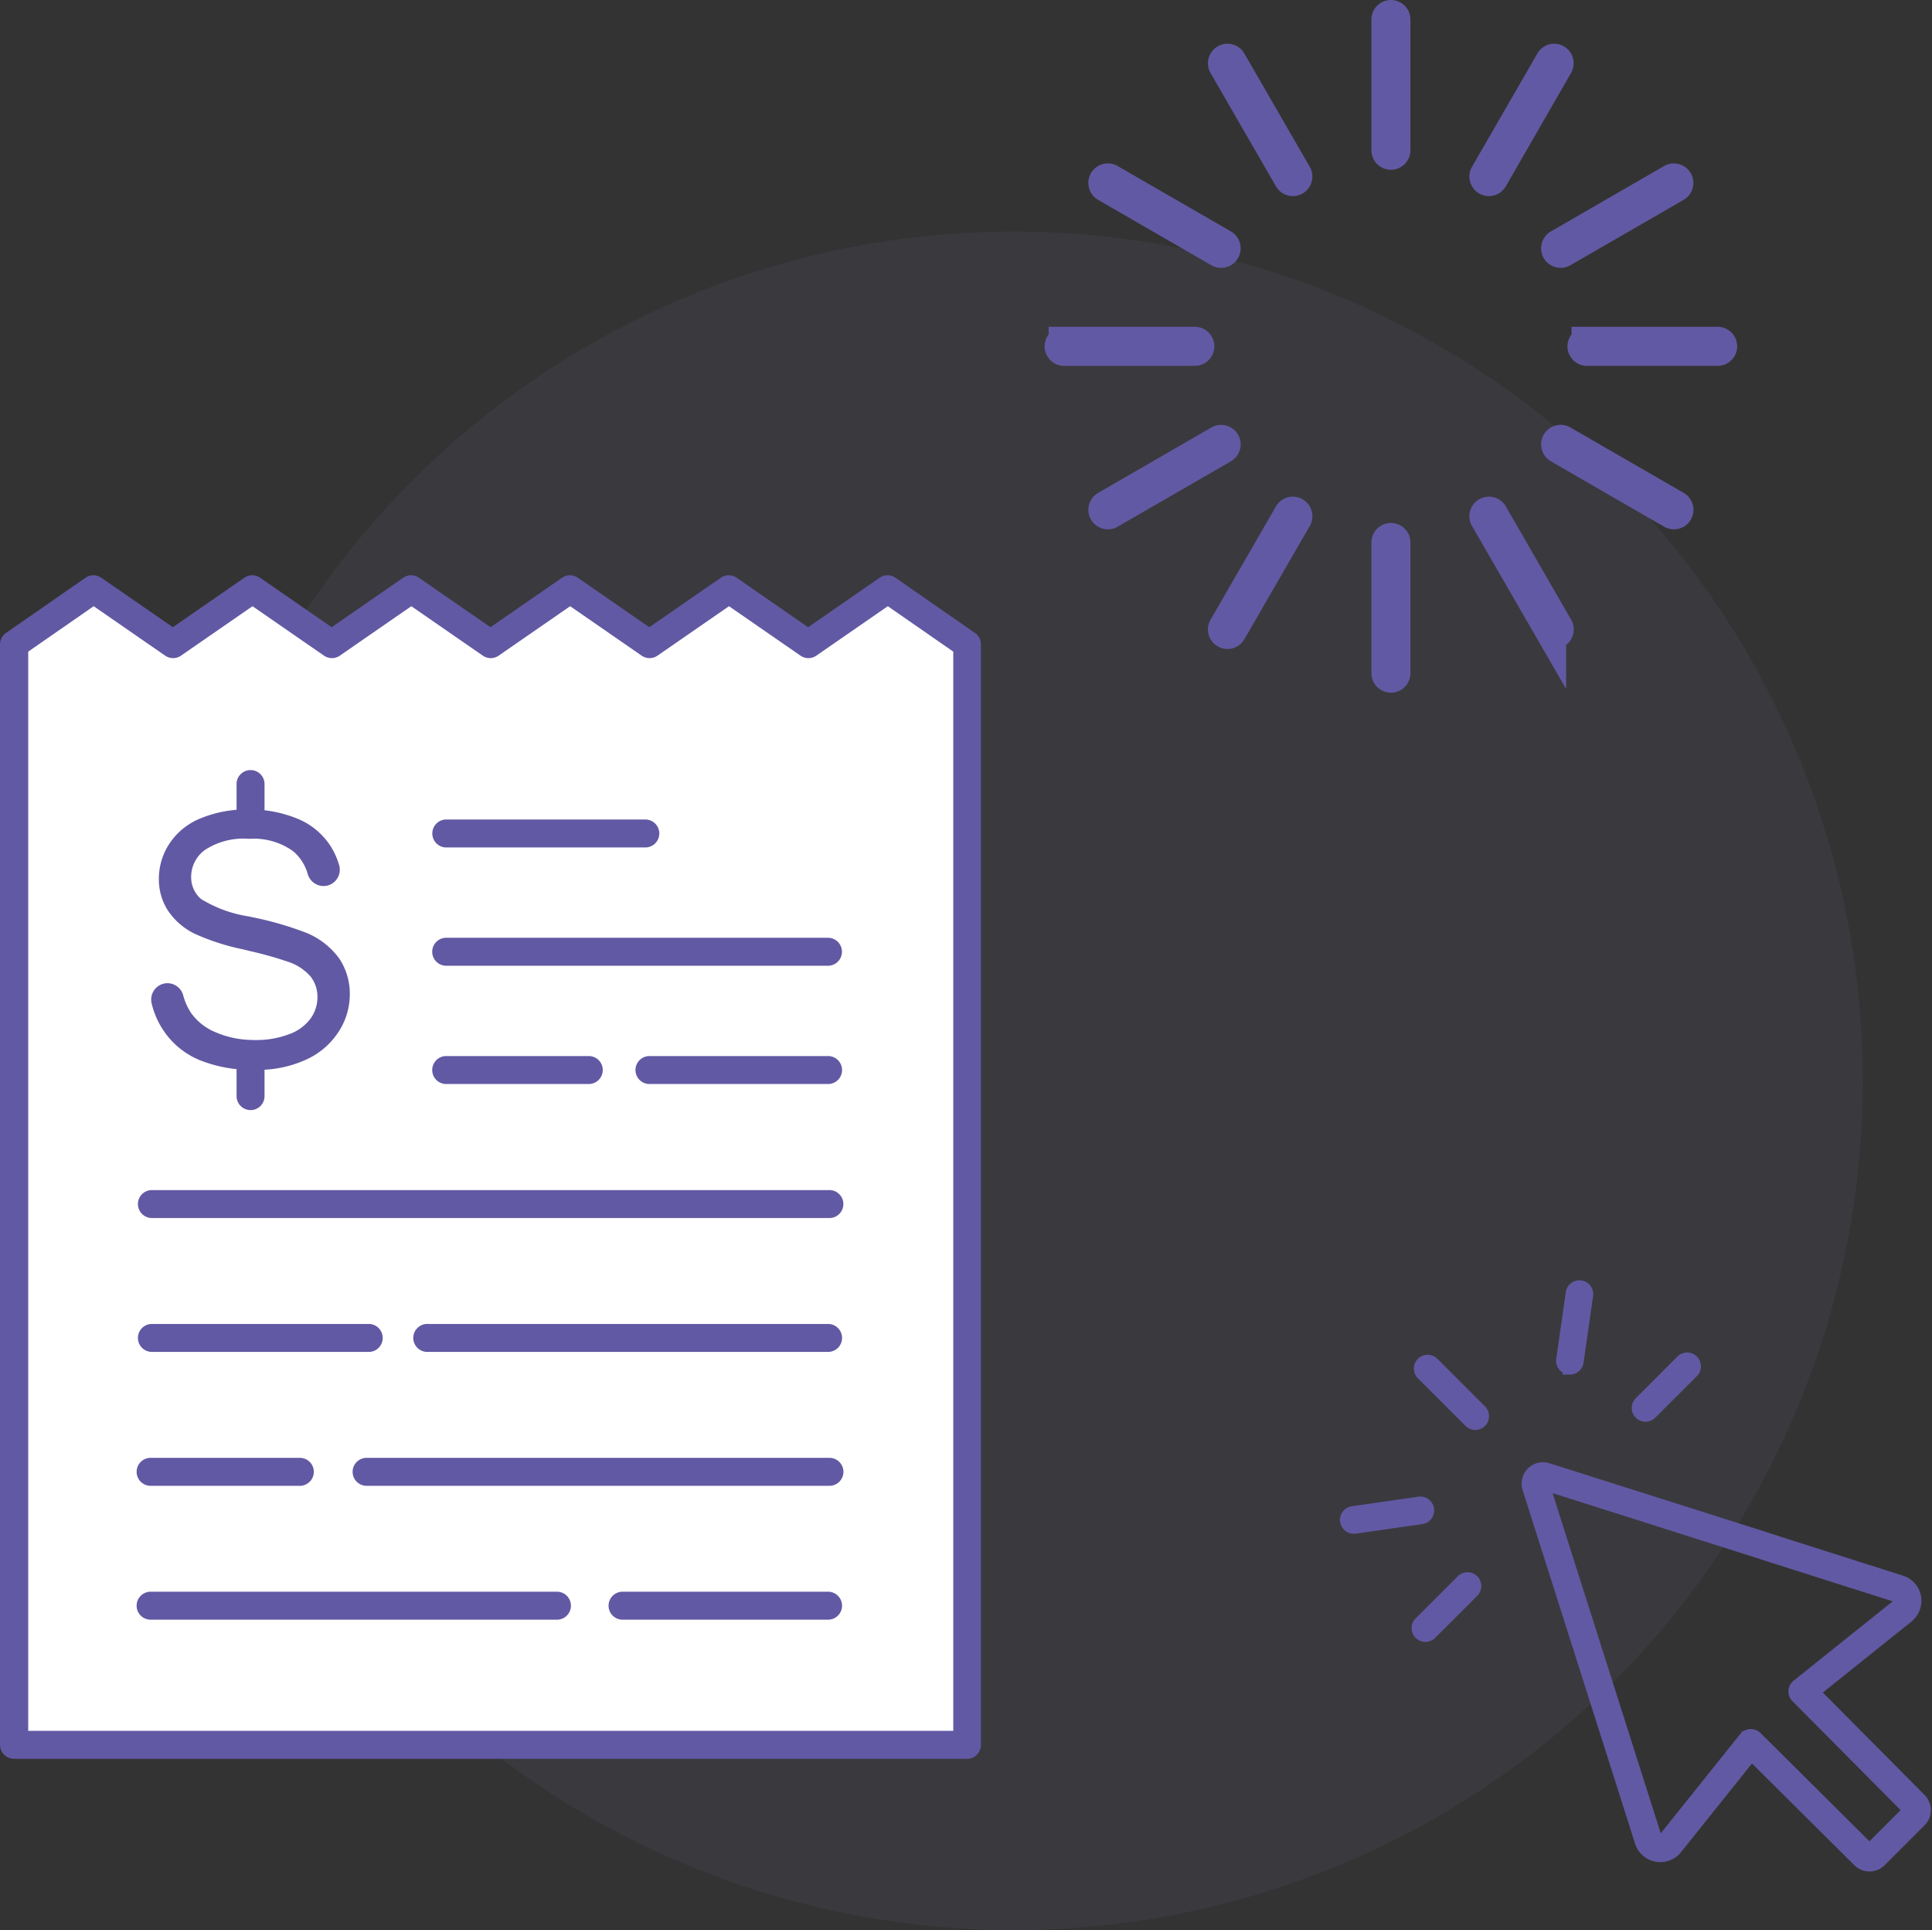 <svg xmlns="http://www.w3.org/2000/svg" width="62.572" height="62.5" viewBox="0 0 62.572 62.5"><rect x="0" y="0" width="62.572" height="62.5" fill="#333333" stroke="none"/><defs><style>.a{opacity:0.449;}.b{fill:#8981bd;opacity:0.182;}.c,.d,.f{fill:#6259a4;}.c,.d{stroke:#6259a4;}.d{stroke-width:0.4px;}.e{fill:#fff;}</style></defs><g transform="translate(-551.669 -426.5)"><g class="a" transform="translate(156 18)"><path class="b" d="M27.5,0a27.5,27.5,0,0,1,0,55,27.839,27.839,0,0,1-9.7-1.759A27.5,27.5,0,0,1,27.5,0Z" transform="translate(401 416)"/></g><g transform="translate(584.016 425.016)"><path class="c" d="M12.7,1.984a.133.133,0,0,0-.131.133V6.349a.132.132,0,1,0,.264,0h0V2.117a.133.133,0,0,0-.132-.133Z"/><path class="c" d="M12.7,18.918a.133.133,0,0,0-.131.133v4.232a.132.132,0,1,0,.264,0h0V19.051a.132.132,0,0,0-.132-.133Z"/><path class="c" d="M19.051,12.568a.133.133,0,0,0-.133.132h0a.133.133,0,0,0,.133.131h4.232a.132.132,0,1,0,0-.264H19.051Z"/><path class="c" d="M2.117,12.568a.133.133,0,0,0-.133.132h0a.133.133,0,0,0,.133.131H6.35a.132.132,0,1,0,0-.264H2.117Z"/><path class="c" d="M18,3.4a.133.133,0,0,0-.123.067L15.76,7.135a.132.132,0,0,0,.048.181h0a.132.132,0,0,0,.181-.048h0L18.1,3.6a.131.131,0,0,0-.046-.181h0A.123.123,0,0,0,18,3.4Z"/><path class="c" d="M9.533,18.066a.133.133,0,0,0-.123.067L7.293,21.8a.132.132,0,0,0,.048.181h0a.132.132,0,0,0,.181-.048h0l2.118-3.666a.133.133,0,0,0-.048-.181h0A.123.123,0,0,0,9.533,18.066Z"/><path class="c" d="M18.207,15.742a.133.133,0,0,0-.075.248h0L21.8,18.107a.132.132,0,0,0,.181-.048h0a.132.132,0,0,0-.047-.181h0L18.266,15.76A.123.123,0,0,0,18.207,15.742Z"/><path class="c" d="M3.543,7.275a.133.133,0,0,0-.075.248h0L7.135,9.64a.132.132,0,0,0,.181-.048h0a.133.133,0,0,0-.048-.182h0L3.6,7.293A.123.123,0,0,0,3.543,7.275Z"/><path class="c" d="M21.852,7.277a.136.136,0,0,0-.053.016L18.133,9.41a.133.133,0,0,0-.05.181h0a.133.133,0,0,0,.181.049h0l3.666-2.117a.133.133,0,0,0,.049-.181h0A.132.132,0,0,0,21.852,7.277Z"/><path class="c" d="M7.186,15.744a.127.127,0,0,0-.051.016L3.469,17.877a.132.132,0,0,0-.05.18h0a.133.133,0,0,0,.181.05h0L7.268,15.99a.133.133,0,0,0,.049-.181h0A.131.131,0,0,0,7.186,15.744Z"/><path class="c" d="M15.861,18.068a.137.137,0,0,0-.052.016.133.133,0,0,0-.05.181h0l2.117,3.666a.133.133,0,0,0,.181.05h0a.132.132,0,0,0,.047-.181h0L15.99,18.133A.132.132,0,0,0,15.861,18.068Z"/><path class="c" d="M7.395,3.4a.124.124,0,0,0-.053.018.132.132,0,0,0-.05.18h0L9.41,7.267a.133.133,0,0,0,.181.05h0a.133.133,0,0,0,.049-.181h0L7.523,3.469A.132.132,0,0,0,7.395,3.4Z"/></g><g transform="translate(567.048 440.005)"><path class="d" d="M258.3,86.745a.246.246,0,0,0,.175-.072l1.355-1.355a.247.247,0,0,0-.349-.349l-1.355,1.355a.247.247,0,0,0,.174.421Z" transform="translate(-220.386 -54.412)"/><path class="d" d="M198.687,30.806l.035,0a.247.247,0,0,0,.244-.212l.31-2.161a.247.247,0,0,0-.488-.076v.006l-.31,2.161a.247.247,0,0,0,.209.279Z" transform="translate(-163.257 0)"/><path class="d" d="M86.673,258.126a.247.247,0,0,0-.349,0l-1.355,1.355a.247.247,0,1,0,.349.349l1.355-1.354a.247.247,0,0,0,0-.349Z" transform="translate(-54.35 -220.447)"/><path class="d" d="M30.867,198.686a.247.247,0,0,0-.279-.209h0l-2.161.31a.247.247,0,0,0,.035.491l.035,0,2.161-.31a.247.247,0,0,0,.209-.279Z" transform="translate(0 -163.318)"/><path class="d" d="M87.983,88.676a.247.247,0,1,0,.349-.349h0l-1.541-1.541a.247.247,0,0,0-.349.349Z" transform="translate(-55.765 -56.156)"/><path class="d" d="M180.6,178.575l3.033-2.428a.674.674,0,0,0,.255-.6.656.656,0,0,0-.452-.548l-4.381-1.394a.247.247,0,0,0-.15.47l4.381,1.394a.165.165,0,0,1,.052.285l-3.261,2.61a.247.247,0,0,0-.039.347l.018.02L183.7,182.4l-1.291,1.291-3.668-3.644a.247.247,0,0,0-.174-.072h-.014a.247.247,0,0,0-.179.092l-2.61,3.261a.165.165,0,0,1-.285-.053l-3.641-11.447,7.379,2.343a.247.247,0,0,0,.15-.47l-7.38-2.343a.494.494,0,0,0-.621.62l3.642,11.447a.658.658,0,0,0,1.141.212l2.438-3.046,3.473,3.451a.494.494,0,0,0,.7,0l1.291-1.291a.494.494,0,0,0,0-.7Z" transform="translate(-137.241 -137.29)"/></g><g transform="translate(383.169 407.153)"><g transform="translate(168.5 37.975)"><path class="e" d="M559.956,445.7l2.407,1.631L565,445.7l2.034,1.3.429.529,2.7-1.833,2.339,1.439h.494l2.227-1.439,2.578,1.631,2.463-1.631,2.824,1.833V482.89H552.22V447.328l2.155-1.631,2.821,1.631Z" transform="translate(-551.669 -445.128)"/><path class="f" d="M199.824,76.3H168.953a.454.454,0,0,1-.453-.453V40.214a.457.457,0,0,1,.194-.372l2.573-1.785a.45.45,0,0,1,.516,0l2.314,1.6,2.314-1.6a.45.45,0,0,1,.516,0l2.314,1.6,2.314-1.6a.45.45,0,0,1,.516,0l2.314,1.6,2.314-1.6a.45.45,0,0,1,.516,0l2.314,1.6,2.314-1.6a.45.45,0,0,1,.516,0l2.314,1.6,2.314-1.6a.45.45,0,0,1,.516,0l2.573,1.785a.457.457,0,0,1,.194.372V51.585c0,9.1,0,20.1,0,24.265a.445.445,0,0,1-.133.319A.412.412,0,0,1,199.824,76.3Zm-30.418-.905h29.968c0-4.466,0-15.023,0-23.812V40.448l-2.12-1.471-2.314,1.6a.45.45,0,0,1-.516,0l-2.314-1.6-2.314,1.6a.45.45,0,0,1-.516,0l-2.314-1.6-2.314,1.6a.45.45,0,0,1-.516,0l-2.314-1.6-2.314,1.6a.45.45,0,0,1-.516,0l-2.314-1.6-2.314,1.6a.45.45,0,0,1-.516,0l-2.314-1.6-2.12,1.471V75.395Z" transform="translate(-168.5 -37.975)"/></g><g transform="translate(172.946 44.262)"><g transform="translate(0 13.622)"><path class="f" d="M367.694,830.605H345.753a.453.453,0,0,1,0-.905h21.941a.453.453,0,1,1,0,.905Z" transform="translate(-345.3 -829.7)"/><g transform="translate(0 4.335)"><path class="f" d="M352.817,1003.005h-7.064a.453.453,0,0,1,0-.905h7.064a.453.453,0,0,1,0,.905Z" transform="translate(-345.3 -1002.1)"/></g><g transform="translate(8.96 4.335)"><path class="f" d="M715.034,1003.005H702.053a.453.453,0,1,1,0-.905h12.981a.453.453,0,0,1,0,.905Z" transform="translate(-701.6 -1002.1)"/></g><g transform="translate(0 8.671)"><path class="f" d="M350.586,1175.405h-4.833a.453.453,0,1,1,0-.905h4.833a.453.453,0,0,1,0,.905Z" transform="translate(-345.3 -1174.5)"/></g><g transform="translate(6.953 8.671)"><path class="f" d="M637.24,1175.405H622.253a.453.453,0,0,1,0-.905h14.99a.453.453,0,1,1,0,.905Z" transform="translate(-621.8 -1174.5)"/></g><g transform="translate(0 13.006)"><path class="f" d="M358.915,1347.805H345.753a.453.453,0,1,1,0-.905h13.16a.453.453,0,0,1,0,.905Z" transform="translate(-345.3 -1346.9)"/><g transform="translate(15.285)"><path class="f" d="M960.209,1347.805h-6.656a.453.453,0,1,1,0-.905h6.656a.453.453,0,0,1,0,.905Z" transform="translate(-953.1 -1346.9)"/></g></g></g><g transform="translate(0.455 1.298)"><path class="f" d="M369.474,344.433a2.478,2.478,0,0,0-1.051-.832,10.781,10.781,0,0,0-1.806-.521.375.375,0,0,1-.05-.013,4.14,4.14,0,0,1-1.577-.571.926.926,0,0,1-.317-.722,1.074,1.074,0,0,1,.448-.865,2.283,2.283,0,0,1,1.426-.36h.02a2.185,2.185,0,0,1,1.4.395,1.483,1.483,0,0,1,.483.752.537.537,0,0,0,.548.382h0a.53.53,0,0,0,.468-.676,2.434,2.434,0,0,0-.3-.651,2.323,2.323,0,0,0-1.066-.86,4.052,4.052,0,0,0-1.537-.292H366.5a3.869,3.869,0,0,0-1.5.279,2.185,2.185,0,0,0-1.023.815,2.066,2.066,0,0,0-.35,1.154,1.867,1.867,0,0,0,.287,1.016,2.206,2.206,0,0,0,.87.759,7.385,7.385,0,0,0,1.574.508c.07.018.138.033.2.05a11.812,11.812,0,0,1,1.25.35,1.65,1.65,0,0,1,.734.48,1.062,1.062,0,0,1,.221.671,1.177,1.177,0,0,1-.231.7,1.487,1.487,0,0,1-.7.5,2.977,2.977,0,0,1-1.089.184c-.06,0-.121,0-.181-.005a3.037,3.037,0,0,1-1.071-.236,1.837,1.837,0,0,1-.82-.634,1.932,1.932,0,0,1-.257-.578.529.529,0,0,0-.553-.385h0a.529.529,0,0,0-.47.641,2.66,2.66,0,0,0,.375.873,2.6,2.6,0,0,0,1.174.971,4.481,4.481,0,0,0,1.625.319c.075,0,.153,0,.231,0a3.719,3.719,0,0,0,1.572-.319,2.456,2.456,0,0,0,1.071-.9,2.215,2.215,0,0,0,.372-1.227A2.05,2.05,0,0,0,369.474,344.433Z" transform="translate(-363.383 -339.6)"/></g><g transform="translate(3.216 0)"><path class="f" d="M473.653,289.748a.454.454,0,0,1-.453-.453v-.842a.453.453,0,0,1,.905,0v.842A.452.452,0,0,1,473.653,289.748Z" transform="translate(-473.2 -288)"/><g transform="translate(0 9.284)"><path class="f" d="M473.653,658.948a.454.454,0,0,1-.453-.453v-.842a.453.453,0,0,1,.905,0v.842A.451.451,0,0,1,473.653,658.948Z" transform="translate(-473.2 -657.2)"/></g></g><g transform="translate(9.531 1.622)"><g transform="translate(0.003)"><path class="f" d="M731.341,353.405h-6.488a.453.453,0,0,1,0-.905h6.488a.453.453,0,0,1,0,.905Z" transform="translate(-724.4 -352.5)"/></g><g transform="translate(0 3.83)"><path class="f" d="M737.163,505.705h-12.41a.453.453,0,0,1,0-.905H737.16a.453.453,0,0,1,0,.905Z" transform="translate(-724.3 -504.8)"/><g transform="translate(0 3.83)"><path class="f" d="M729.415,658.005h-4.662a.453.453,0,0,1,0-.905h4.66a.453.453,0,0,1,0,.905Z" transform="translate(-724.3 -657.1)"/></g><g transform="translate(6.584 3.83)"><path class="f" d="M992.379,658.005h-5.827a.453.453,0,0,1,0-.905h5.827a.453.453,0,0,1,0,.905Z" transform="translate(-986.1 -657.1)"/></g></g></g></g></g></g></svg>